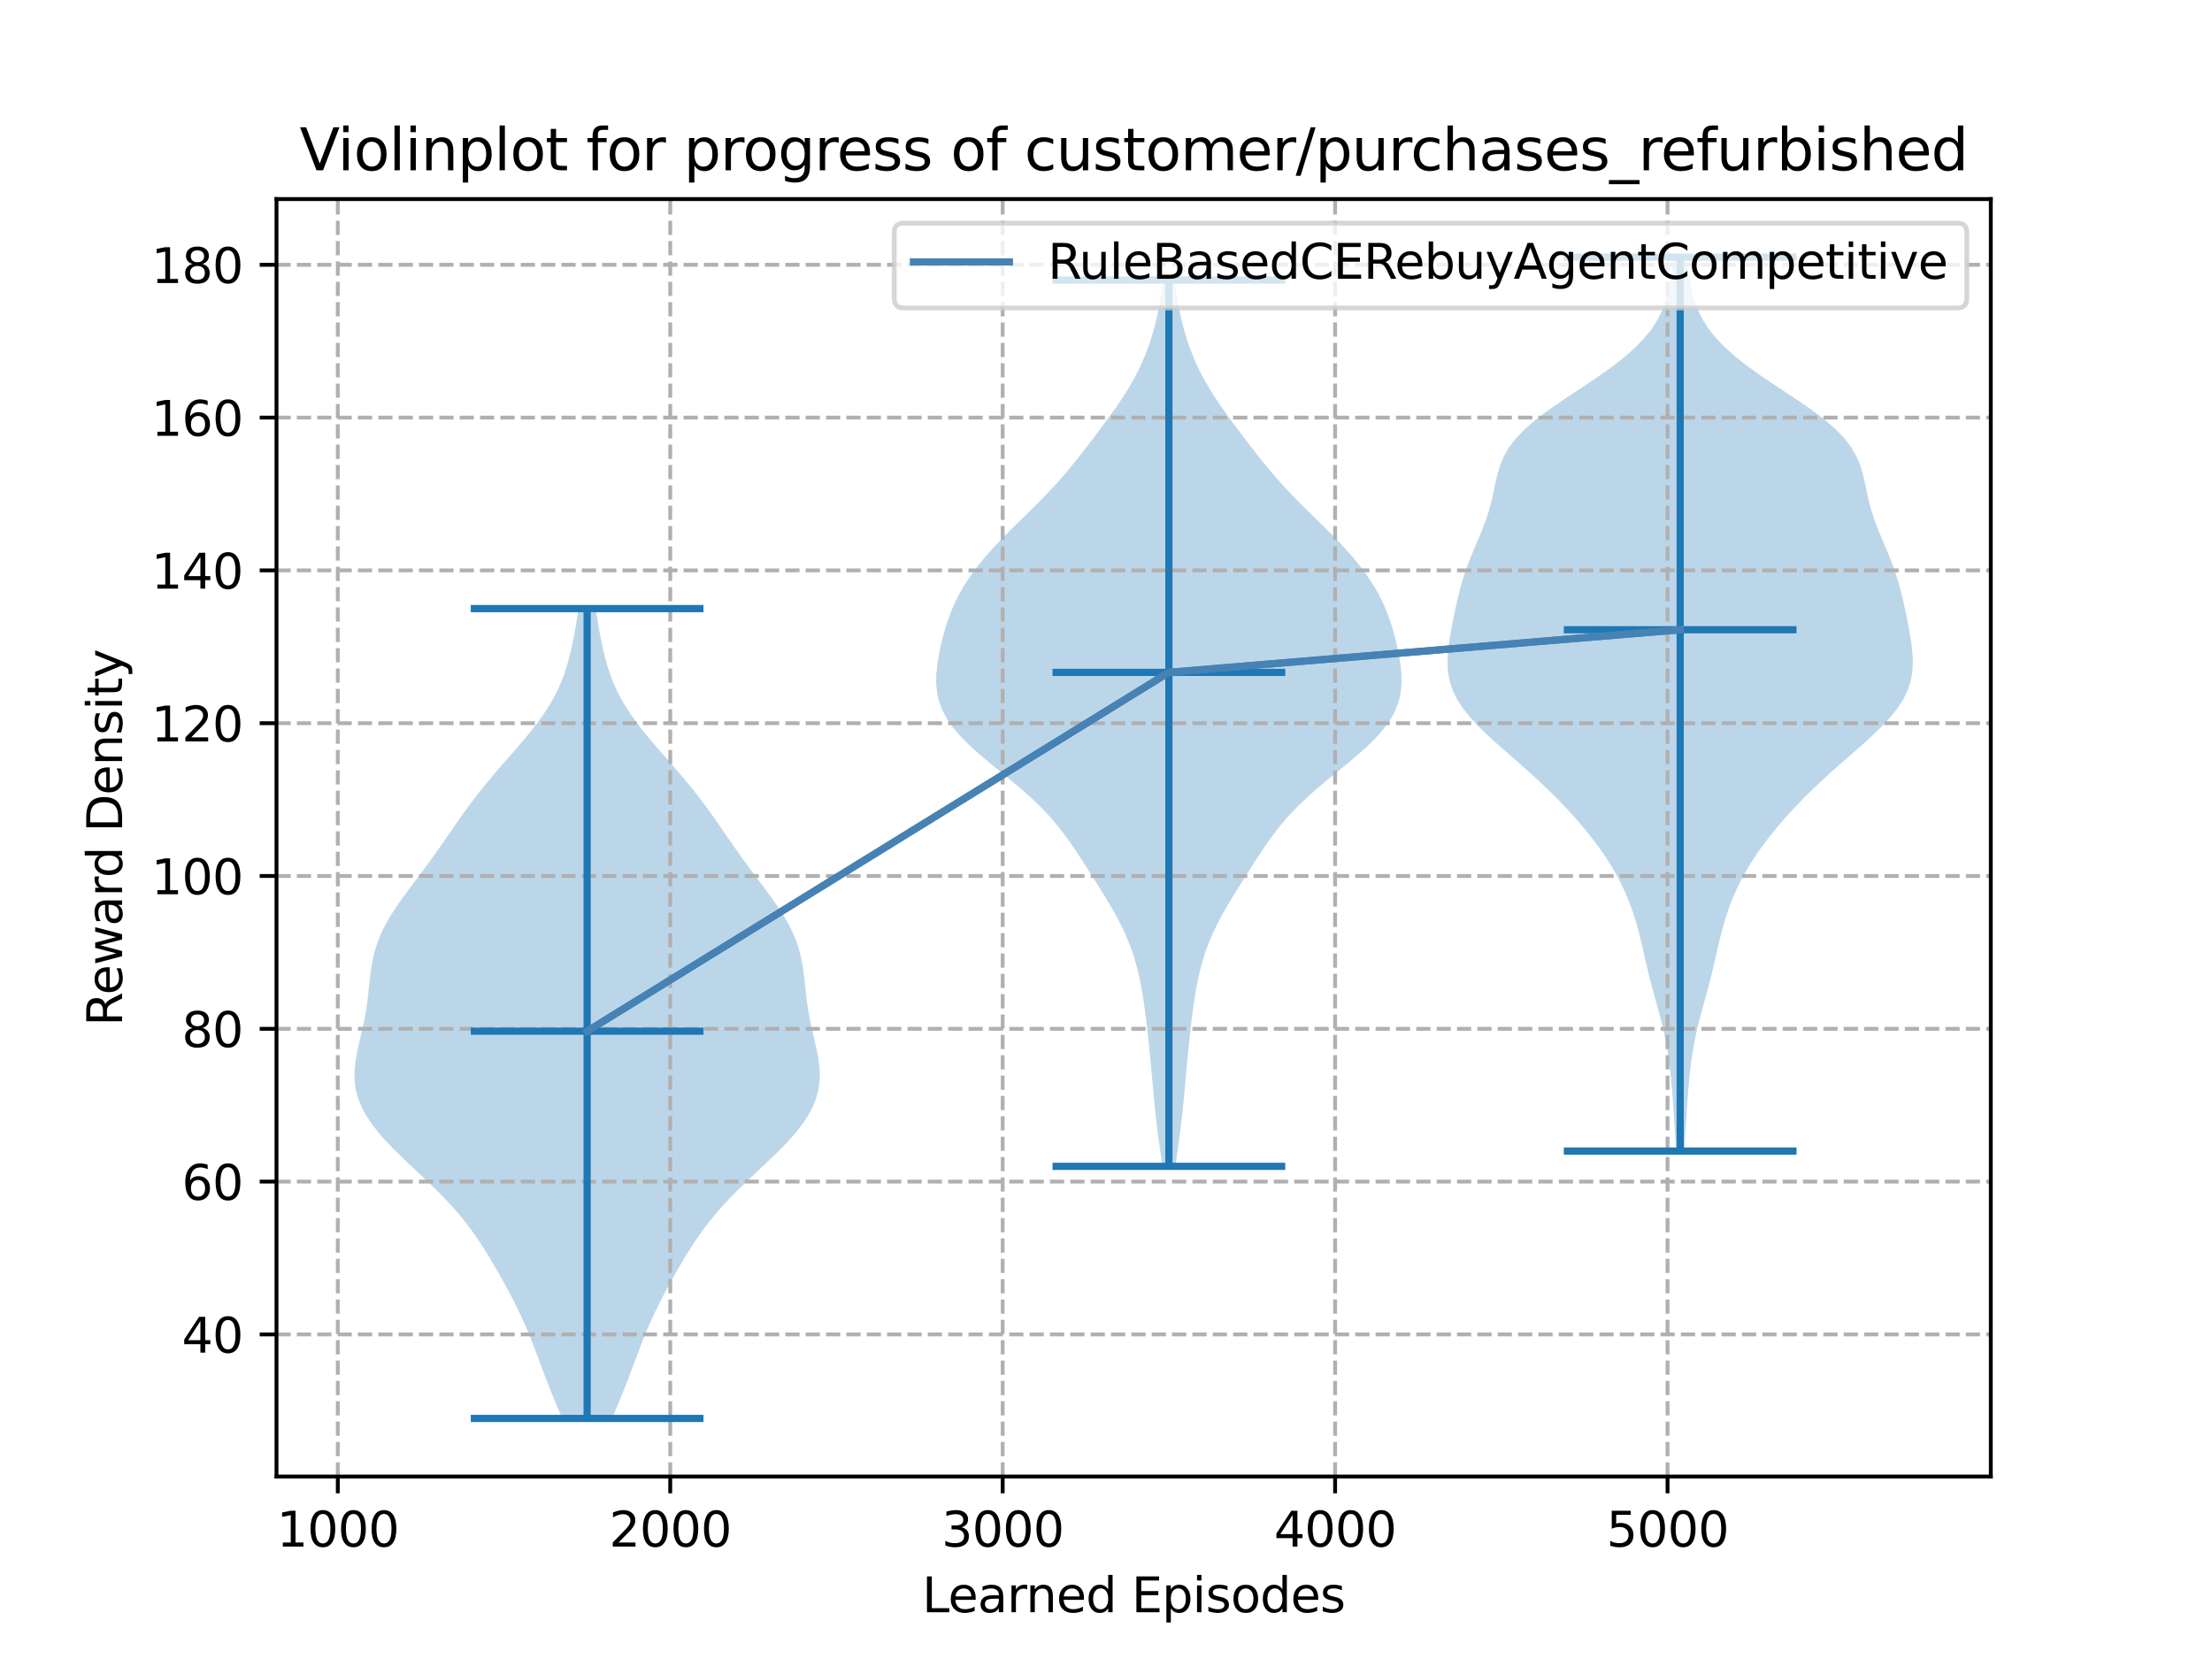 <?xml version="1.0" encoding="utf-8" standalone="no"?>
<!DOCTYPE svg PUBLIC "-//W3C//DTD SVG 1.1//EN"
  "http://www.w3.org/Graphics/SVG/1.1/DTD/svg11.dtd">
<svg xmlns:xlink="http://www.w3.org/1999/xlink" width="460.8pt" height="345.6pt" viewBox="0 0 460.8 345.6" xmlns="http://www.w3.org/2000/svg" version="1.1">
 <defs>
  <style type="text/css">*{stroke-linejoin: round; stroke-linecap: butt}</style>
 </defs>
 <g id="figure_1">
  <g id="patch_1">
   <path d="M 0 345.6 
L 460.8 345.6 
L 460.8 0 
L 0 0 
z
" style="fill: #ffffff"/>
  </g>
  <g id="axes_1">
   <g id="patch_2">
    <path d="M 57.6 307.584 
L 414.72 307.584 
L 414.72 41.472 
L 57.6 41.472 
z
" style="fill: #ffffff"/>
   </g>
   <g id="PolyCollection_1">
    <path d="M 127.493 295.488 
L 117.125 295.488 
L 116.404 293.784 
L 115.686 292.08 
L 114.983 290.376 
L 114.3 288.672 
L 113.64 286.967 
L 112.997 285.263 
L 112.364 283.559 
L 111.73 281.855 
L 111.082 280.151 
L 110.408 278.447 
L 109.7 276.743 
L 108.951 275.039 
L 108.158 273.335 
L 107.323 271.63 
L 106.449 269.926 
L 105.541 268.222 
L 104.605 266.518 
L 103.642 264.814 
L 102.651 263.11 
L 101.626 261.406 
L 100.557 259.702 
L 99.43 257.997 
L 98.23 256.293 
L 96.942 254.589 
L 95.555 252.885 
L 94.063 251.181 
L 92.468 249.477 
L 90.78 247.773 
L 89.02 246.069 
L 87.214 244.365 
L 85.396 242.66 
L 83.604 240.956 
L 81.875 239.252 
L 80.249 237.548 
L 78.76 235.844 
L 77.437 234.14 
L 76.306 232.436 
L 75.383 230.732 
L 74.677 229.028 
L 74.19 227.323 
L 73.914 225.619 
L 73.833 223.915 
L 73.92 222.211 
L 74.144 220.507 
L 74.467 218.803 
L 74.848 217.099 
L 75.249 215.395 
L 75.636 213.69 
L 75.986 211.986 
L 76.284 210.282 
L 76.529 208.578 
L 76.731 206.874 
L 76.912 205.17 
L 77.098 203.466 
L 77.321 201.762 
L 77.615 200.058 
L 78.009 198.353 
L 78.525 196.649 
L 79.177 194.945 
L 79.972 193.241 
L 80.902 191.537 
L 81.953 189.833 
L 83.102 188.129 
L 84.323 186.425 
L 85.587 184.721 
L 86.867 183.016 
L 88.142 181.312 
L 89.396 179.608 
L 90.623 177.904 
L 91.822 176.2 
L 93.002 174.496 
L 94.175 172.792 
L 95.356 171.088 
L 96.56 169.384 
L 97.802 167.679 
L 99.093 165.975 
L 100.436 164.271 
L 101.831 162.567 
L 103.273 160.863 
L 104.748 159.159 
L 106.239 157.455 
L 107.724 155.751 
L 109.181 154.046 
L 110.583 152.342 
L 111.909 150.638 
L 113.138 148.934 
L 114.256 147.23 
L 115.254 145.526 
L 116.13 143.822 
L 116.887 142.118 
L 117.536 140.414 
L 118.09 138.709 
L 118.565 137.005 
L 118.977 135.301 
L 119.343 133.597 
L 119.673 131.893 
L 119.979 130.189 
L 120.266 128.485 
L 120.537 126.781 
L 124.082 126.781 
L 124.082 126.781 
L 124.353 128.485 
L 124.64 130.189 
L 124.945 131.893 
L 125.276 133.597 
L 125.641 135.301 
L 126.054 137.005 
L 126.529 138.709 
L 127.083 140.414 
L 127.731 142.118 
L 128.489 143.822 
L 129.364 145.526 
L 130.362 147.23 
L 131.48 148.934 
L 132.709 150.638 
L 134.035 152.342 
L 135.438 154.046 
L 136.894 155.751 
L 138.38 157.455 
L 139.871 159.159 
L 141.346 160.863 
L 142.787 162.567 
L 144.183 164.271 
L 145.526 165.975 
L 146.816 167.679 
L 148.058 169.384 
L 149.263 171.088 
L 150.444 172.792 
L 151.617 174.496 
L 152.796 176.2 
L 153.996 177.904 
L 155.222 179.608 
L 156.476 181.312 
L 157.751 183.016 
L 159.031 184.721 
L 160.295 186.425 
L 161.516 188.129 
L 162.666 189.833 
L 163.717 191.537 
L 164.647 193.241 
L 165.441 194.945 
L 166.094 196.649 
L 166.61 198.353 
L 167.003 200.058 
L 167.297 201.762 
L 167.521 203.466 
L 167.707 205.17 
L 167.887 206.874 
L 168.09 208.578 
L 168.335 210.282 
L 168.633 211.986 
L 168.982 213.69 
L 169.37 215.395 
L 169.771 217.099 
L 170.152 218.803 
L 170.474 220.507 
L 170.698 222.211 
L 170.786 223.915 
L 170.704 225.619 
L 170.428 227.323 
L 169.941 229.028 
L 169.236 230.732 
L 168.313 232.436 
L 167.181 234.14 
L 165.859 235.844 
L 164.37 237.548 
L 162.743 239.252 
L 161.015 240.956 
L 159.222 242.66 
L 157.404 244.365 
L 155.599 246.069 
L 153.838 247.773 
L 152.151 249.477 
L 150.556 251.181 
L 149.064 252.885 
L 147.676 254.589 
L 146.388 256.293 
L 145.188 257.997 
L 144.062 259.702 
L 142.993 261.406 
L 141.968 263.11 
L 140.977 264.814 
L 140.014 266.518 
L 139.077 268.222 
L 138.17 269.926 
L 137.296 271.63 
L 136.46 273.335 
L 135.668 275.039 
L 134.918 276.743 
L 134.21 278.447 
L 133.537 280.151 
L 132.889 281.855 
L 132.254 283.559 
L 131.621 285.263 
L 130.979 286.967 
L 130.318 288.672 
L 129.636 290.376 
L 128.933 292.08 
L 128.215 293.784 
L 127.493 295.488 
z
" clip-path="url(#p79f6d0a03f)" style="fill: #1f77b4; fill-opacity: 0.3"/>
   </g>
   <g id="PolyCollection_2">
    <path d="M 244.865 242.966 
L 242.137 242.966 
L 241.881 241.101 
L 241.621 239.236 
L 241.365 237.371 
L 241.122 235.506 
L 240.894 233.641 
L 240.686 231.777 
L 240.494 229.912 
L 240.316 228.047 
L 240.146 226.182 
L 239.979 224.317 
L 239.81 222.452 
L 239.635 220.587 
L 239.453 218.722 
L 239.263 216.858 
L 239.062 214.993 
L 238.848 213.128 
L 238.618 211.263 
L 238.365 209.398 
L 238.082 207.533 
L 237.761 205.668 
L 237.389 203.803 
L 236.955 201.939 
L 236.447 200.074 
L 235.852 198.209 
L 235.162 196.344 
L 234.371 194.479 
L 233.482 192.614 
L 232.502 190.749 
L 231.445 188.884 
L 230.331 187.019 
L 229.18 185.155 
L 228.008 183.29 
L 226.825 181.425 
L 225.633 179.56 
L 224.418 177.695 
L 223.16 175.83 
L 221.826 173.965 
L 220.383 172.1 
L 218.799 170.236 
L 217.053 168.371 
L 215.136 166.506 
L 213.062 164.641 
L 210.861 162.776 
L 208.586 160.911 
L 206.303 159.046 
L 204.086 157.181 
L 202.011 155.317 
L 200.146 153.452 
L 198.546 151.587 
L 197.247 149.722 
L 196.261 147.857 
L 195.581 145.992 
L 195.182 144.127 
L 195.024 142.262 
L 195.06 140.397 
L 195.244 138.533 
L 195.536 136.668 
L 195.91 134.803 
L 196.352 132.938 
L 196.864 131.073 
L 197.457 129.208 
L 198.148 127.343 
L 198.958 125.478 
L 199.9 123.614 
L 200.985 121.749 
L 202.218 119.884 
L 203.597 118.019 
L 205.116 116.154 
L 206.762 114.289 
L 208.518 112.424 
L 210.359 110.559 
L 212.252 108.695 
L 214.16 106.83 
L 216.045 104.965 
L 217.876 103.1 
L 219.628 101.235 
L 221.293 99.37 
L 222.874 97.505 
L 224.386 95.64 
L 225.849 93.775 
L 227.282 91.911 
L 228.695 90.046 
L 230.088 88.181 
L 231.452 86.316 
L 232.77 84.451 
L 234.021 82.586 
L 235.188 80.721 
L 236.257 78.856 
L 237.222 76.992 
L 238.083 75.127 
L 238.844 73.262 
L 239.514 71.397 
L 240.102 69.532 
L 240.615 67.667 
L 241.063 65.802 
L 241.453 63.937 
L 241.792 62.072 
L 242.085 60.208 
L 242.34 58.343 
L 244.661 58.343 
L 244.661 58.343 
L 244.916 60.208 
L 245.21 62.072 
L 245.549 63.937 
L 245.938 65.802 
L 246.386 67.667 
L 246.9 69.532 
L 247.487 71.397 
L 248.157 73.262 
L 248.919 75.127 
L 249.78 76.992 
L 250.745 78.856 
L 251.814 80.721 
L 252.98 82.586 
L 254.232 84.451 
L 255.549 86.316 
L 256.913 88.181 
L 258.307 90.046 
L 259.72 91.911 
L 261.152 93.775 
L 262.616 95.64 
L 264.128 97.505 
L 265.709 99.37 
L 267.373 101.235 
L 269.126 103.1 
L 270.956 104.965 
L 272.842 106.83 
L 274.75 108.695 
L 276.643 110.559 
L 278.483 112.424 
L 280.239 114.289 
L 281.886 116.154 
L 283.405 118.019 
L 284.784 119.884 
L 286.017 121.749 
L 287.102 123.614 
L 288.044 125.478 
L 288.853 127.343 
L 289.545 129.208 
L 290.138 131.073 
L 290.649 132.938 
L 291.092 134.803 
L 291.465 136.668 
L 291.758 138.533 
L 291.941 140.397 
L 291.977 142.262 
L 291.819 144.127 
L 291.42 145.992 
L 290.741 147.857 
L 289.755 149.722 
L 288.455 151.587 
L 286.855 153.452 
L 284.99 155.317 
L 282.915 157.181 
L 280.698 159.046 
L 278.415 160.911 
L 276.14 162.776 
L 273.94 164.641 
L 271.865 166.506 
L 269.949 168.371 
L 268.202 170.236 
L 266.619 172.1 
L 265.176 173.965 
L 263.842 175.83 
L 262.583 177.695 
L 261.369 179.56 
L 260.176 181.425 
L 258.994 183.29 
L 257.822 185.155 
L 256.67 187.019 
L 255.556 188.884 
L 254.5 190.749 
L 253.52 192.614 
L 252.63 194.479 
L 251.839 196.344 
L 251.149 198.209 
L 250.554 200.074 
L 250.046 201.939 
L 249.613 203.803 
L 249.241 205.668 
L 248.919 207.533 
L 248.637 209.398 
L 248.384 211.263 
L 248.153 213.128 
L 247.939 214.993 
L 247.739 216.858 
L 247.548 218.722 
L 247.366 220.587 
L 247.192 222.452 
L 247.023 224.317 
L 246.855 226.182 
L 246.685 228.047 
L 246.507 229.912 
L 246.316 231.777 
L 246.107 233.641 
L 245.88 235.506 
L 245.636 237.371 
L 245.38 239.236 
L 245.121 241.101 
L 244.865 242.966 
z
" clip-path="url(#p79f6d0a03f)" style="fill: #1f77b4; fill-opacity: 0.3"/>
   </g>
   <g id="PolyCollection_3">
    <path d="M 350.844 239.783 
L 349.177 239.783 
L 349.057 237.902 
L 348.936 236.021 
L 348.815 234.14 
L 348.692 232.259 
L 348.565 230.378 
L 348.431 228.497 
L 348.283 226.616 
L 348.115 224.735 
L 347.92 222.854 
L 347.687 220.973 
L 347.408 219.092 
L 347.076 217.211 
L 346.69 215.33 
L 346.25 213.449 
L 345.768 211.568 
L 345.256 209.687 
L 344.735 207.806 
L 344.221 205.926 
L 343.728 204.045 
L 343.263 202.164 
L 342.823 200.283 
L 342.396 198.402 
L 341.965 196.521 
L 341.508 194.64 
L 341.006 192.759 
L 340.441 190.878 
L 339.8 188.997 
L 339.072 187.116 
L 338.25 185.235 
L 337.328 183.354 
L 336.302 181.473 
L 335.169 179.592 
L 333.929 177.711 
L 332.584 175.83 
L 331.139 173.949 
L 329.597 172.068 
L 327.964 170.187 
L 326.242 168.306 
L 324.432 166.425 
L 322.534 164.544 
L 320.551 162.664 
L 318.489 160.783 
L 316.368 158.902 
L 314.215 157.021 
L 312.076 155.14 
L 310.003 153.259 
L 308.058 151.378 
L 306.304 149.497 
L 304.793 147.616 
L 303.564 145.735 
L 302.638 143.854 
L 302.009 141.973 
L 301.655 140.092 
L 301.534 138.211 
L 301.597 136.33 
L 301.792 134.449 
L 302.073 132.568 
L 302.406 130.687 
L 302.77 128.806 
L 303.157 126.925 
L 303.574 125.044 
L 304.033 123.163 
L 304.552 121.282 
L 305.143 119.401 
L 305.812 117.521 
L 306.55 115.64 
L 307.336 113.759 
L 308.135 111.878 
L 308.905 109.997 
L 309.606 108.116 
L 310.212 106.235 
L 310.715 104.354 
L 311.137 102.473 
L 311.53 100.592 
L 311.968 98.711 
L 312.541 96.83 
L 313.34 94.949 
L 314.442 93.068 
L 315.9 91.187 
L 317.731 89.306 
L 319.915 87.425 
L 322.4 85.544 
L 325.105 83.663 
L 327.933 81.782 
L 330.782 79.901 
L 333.554 78.02 
L 336.166 76.139 
L 338.551 74.259 
L 340.663 72.378 
L 342.479 70.497 
L 343.995 68.616 
L 345.222 66.735 
L 346.187 64.854 
L 346.926 62.973 
L 347.48 61.092 
L 347.892 59.211 
L 348.204 57.33 
L 348.448 55.449 
L 348.654 53.568 
L 351.367 53.568 
L 351.367 53.568 
L 351.573 55.449 
L 351.818 57.33 
L 352.129 59.211 
L 352.542 61.092 
L 353.096 62.973 
L 353.835 64.854 
L 354.8 66.735 
L 356.027 68.616 
L 357.542 70.497 
L 359.358 72.378 
L 361.471 74.259 
L 363.855 76.139 
L 366.467 78.02 
L 369.24 79.901 
L 372.089 81.782 
L 374.917 83.663 
L 377.621 85.544 
L 380.106 87.425 
L 382.291 89.306 
L 384.121 91.187 
L 385.579 93.068 
L 386.681 94.949 
L 387.481 96.83 
L 388.054 98.711 
L 388.492 100.592 
L 388.884 102.473 
L 389.307 104.354 
L 389.81 106.235 
L 390.415 108.116 
L 391.116 109.997 
L 391.886 111.878 
L 392.685 113.759 
L 393.471 115.64 
L 394.209 117.521 
L 394.878 119.401 
L 395.47 121.282 
L 395.988 123.163 
L 396.448 125.044 
L 396.864 126.925 
L 397.252 128.806 
L 397.615 130.687 
L 397.948 132.568 
L 398.23 134.449 
L 398.425 136.33 
L 398.487 138.211 
L 398.366 140.092 
L 398.012 141.973 
L 397.384 143.854 
L 396.457 145.735 
L 395.229 147.616 
L 393.718 149.497 
L 391.963 151.378 
L 390.019 153.259 
L 387.946 155.14 
L 385.806 157.021 
L 383.654 158.902 
L 381.532 160.783 
L 379.471 162.664 
L 377.487 164.544 
L 375.589 166.425 
L 373.779 168.306 
L 372.058 170.187 
L 370.425 172.068 
L 368.883 173.949 
L 367.437 175.83 
L 366.092 177.711 
L 364.852 179.592 
L 363.719 181.473 
L 362.693 183.354 
L 361.771 185.235 
L 360.949 187.116 
L 360.221 188.997 
L 359.58 190.878 
L 359.015 192.759 
L 358.513 194.64 
L 358.057 196.521 
L 357.625 198.402 
L 357.198 200.283 
L 356.758 202.164 
L 356.293 204.045 
L 355.8 205.926 
L 355.287 207.806 
L 354.765 209.687 
L 354.254 211.568 
L 353.771 213.449 
L 353.332 215.33 
L 352.945 217.211 
L 352.614 219.092 
L 352.335 220.973 
L 352.102 222.854 
L 351.906 224.735 
L 351.739 226.616 
L 351.591 228.497 
L 351.456 230.378 
L 351.329 232.259 
L 351.206 234.14 
L 351.085 236.021 
L 350.964 237.902 
L 350.844 239.783 
z
" clip-path="url(#p79f6d0a03f)" style="fill: #1f77b4; fill-opacity: 0.3"/>
   </g>
   <g id="matplotlib.axis_1">
    <g id="xtick_1">
     <g id="line2d_1">
      <path d="M 70.37 307.584 
L 70.37 41.472 
" clip-path="url(#p79f6d0a03f)" style="fill: none; stroke-dasharray: 2.96,1.28; stroke-dashoffset: 0; stroke: #b0b0b0; stroke-width: 0.8"/>
     </g>
     <g id="line2d_2">
      <defs>
       <path id="mce433dad02" d="M 0 0 
L 0 3.5 
" style="stroke: #000000; stroke-width: 0.8"/>
      </defs>
      <g>
       <use xlink:href="#mce433dad02" x="70.37" y="307.584" style="stroke: #000000; stroke-width: 0.8"/>
      </g>
     </g>
     <g id="text_1">
      <!-- 1000 -->
      <g transform="translate(57.645 322.182)scale(0.1 -0.1)">
       <defs>
        <path id="DejaVuSans-31" d="M 794 531 
L 1825 531 
L 1825 4091 
L 703 3866 
L 703 4441 
L 1819 4666 
L 2450 4666 
L 2450 531 
L 3481 531 
L 3481 0 
L 794 0 
L 794 531 
z
" transform="scale(0.016)"/>
        <path id="DejaVuSans-30" d="M 2034 4250 
Q 1547 4250 1301 3770 
Q 1056 3291 1056 2328 
Q 1056 1369 1301 889 
Q 1547 409 2034 409 
Q 2525 409 2770 889 
Q 3016 1369 3016 2328 
Q 3016 3291 2770 3770 
Q 2525 4250 2034 4250 
z
M 2034 4750 
Q 2819 4750 3233 4129 
Q 3647 3509 3647 2328 
Q 3647 1150 3233 529 
Q 2819 -91 2034 -91 
Q 1250 -91 836 529 
Q 422 1150 422 2328 
Q 422 3509 836 4129 
Q 1250 4750 2034 4750 
z
" transform="scale(0.016)"/>
       </defs>
       <use xlink:href="#DejaVuSans-31"/>
       <use xlink:href="#DejaVuSans-30" x="63.623"/>
       <use xlink:href="#DejaVuSans-30" x="127.246"/>
       <use xlink:href="#DejaVuSans-30" x="190.869"/>
      </g>
     </g>
    </g>
    <g id="xtick_2">
     <g id="line2d_3">
      <path d="M 139.622 307.584 
L 139.622 41.472 
" clip-path="url(#p79f6d0a03f)" style="fill: none; stroke-dasharray: 2.96,1.28; stroke-dashoffset: 0; stroke: #b0b0b0; stroke-width: 0.8"/>
     </g>
     <g id="line2d_4">
      <g>
       <use xlink:href="#mce433dad02" x="139.622" y="307.584" style="stroke: #000000; stroke-width: 0.8"/>
      </g>
     </g>
     <g id="text_2">
      <!-- 2000 -->
      <g transform="translate(126.897 322.182)scale(0.1 -0.1)">
       <defs>
        <path id="DejaVuSans-32" d="M 1228 531 
L 3431 531 
L 3431 0 
L 469 0 
L 469 531 
Q 828 903 1448 1529 
Q 2069 2156 2228 2338 
Q 2531 2678 2651 2914 
Q 2772 3150 2772 3378 
Q 2772 3750 2511 3984 
Q 2250 4219 1831 4219 
Q 1534 4219 1204 4116 
Q 875 4013 500 3803 
L 500 4441 
Q 881 4594 1212 4672 
Q 1544 4750 1819 4750 
Q 2544 4750 2975 4387 
Q 3406 4025 3406 3419 
Q 3406 3131 3298 2873 
Q 3191 2616 2906 2266 
Q 2828 2175 2409 1742 
Q 1991 1309 1228 531 
z
" transform="scale(0.016)"/>
       </defs>
       <use xlink:href="#DejaVuSans-32"/>
       <use xlink:href="#DejaVuSans-30" x="63.623"/>
       <use xlink:href="#DejaVuSans-30" x="127.246"/>
       <use xlink:href="#DejaVuSans-30" x="190.869"/>
      </g>
     </g>
    </g>
    <g id="xtick_3">
     <g id="line2d_5">
      <path d="M 208.875 307.584 
L 208.875 41.472 
" clip-path="url(#p79f6d0a03f)" style="fill: none; stroke-dasharray: 2.96,1.28; stroke-dashoffset: 0; stroke: #b0b0b0; stroke-width: 0.8"/>
     </g>
     <g id="line2d_6">
      <g>
       <use xlink:href="#mce433dad02" x="208.875" y="307.584" style="stroke: #000000; stroke-width: 0.8"/>
      </g>
     </g>
     <g id="text_3">
      <!-- 3000 -->
      <g transform="translate(196.15 322.182)scale(0.1 -0.1)">
       <defs>
        <path id="DejaVuSans-33" d="M 2597 2516 
Q 3050 2419 3304 2112 
Q 3559 1806 3559 1356 
Q 3559 666 3084 287 
Q 2609 -91 1734 -91 
Q 1441 -91 1130 -33 
Q 819 25 488 141 
L 488 750 
Q 750 597 1062 519 
Q 1375 441 1716 441 
Q 2309 441 2620 675 
Q 2931 909 2931 1356 
Q 2931 1769 2642 2001 
Q 2353 2234 1838 2234 
L 1294 2234 
L 1294 2753 
L 1863 2753 
Q 2328 2753 2575 2939 
Q 2822 3125 2822 3475 
Q 2822 3834 2567 4026 
Q 2313 4219 1838 4219 
Q 1578 4219 1281 4162 
Q 984 4106 628 3988 
L 628 4550 
Q 988 4650 1302 4700 
Q 1616 4750 1894 4750 
Q 2613 4750 3031 4423 
Q 3450 4097 3450 3541 
Q 3450 3153 3228 2886 
Q 3006 2619 2597 2516 
z
" transform="scale(0.016)"/>
       </defs>
       <use xlink:href="#DejaVuSans-33"/>
       <use xlink:href="#DejaVuSans-30" x="63.623"/>
       <use xlink:href="#DejaVuSans-30" x="127.246"/>
       <use xlink:href="#DejaVuSans-30" x="190.869"/>
      </g>
     </g>
    </g>
    <g id="xtick_4">
     <g id="line2d_7">
      <path d="M 278.127 307.584 
L 278.127 41.472 
" clip-path="url(#p79f6d0a03f)" style="fill: none; stroke-dasharray: 2.96,1.28; stroke-dashoffset: 0; stroke: #b0b0b0; stroke-width: 0.8"/>
     </g>
     <g id="line2d_8">
      <g>
       <use xlink:href="#mce433dad02" x="278.127" y="307.584" style="stroke: #000000; stroke-width: 0.8"/>
      </g>
     </g>
     <g id="text_4">
      <!-- 4000 -->
      <g transform="translate(265.402 322.182)scale(0.1 -0.1)">
       <defs>
        <path id="DejaVuSans-34" d="M 2419 4116 
L 825 1625 
L 2419 1625 
L 2419 4116 
z
M 2253 4666 
L 3047 4666 
L 3047 1625 
L 3713 1625 
L 3713 1100 
L 3047 1100 
L 3047 0 
L 2419 0 
L 2419 1100 
L 313 1100 
L 313 1709 
L 2253 4666 
z
" transform="scale(0.016)"/>
       </defs>
       <use xlink:href="#DejaVuSans-34"/>
       <use xlink:href="#DejaVuSans-30" x="63.623"/>
       <use xlink:href="#DejaVuSans-30" x="127.246"/>
       <use xlink:href="#DejaVuSans-30" x="190.869"/>
      </g>
     </g>
    </g>
    <g id="xtick_5">
     <g id="line2d_9">
      <path d="M 347.379 307.584 
L 347.379 41.472 
" clip-path="url(#p79f6d0a03f)" style="fill: none; stroke-dasharray: 2.96,1.28; stroke-dashoffset: 0; stroke: #b0b0b0; stroke-width: 0.8"/>
     </g>
     <g id="line2d_10">
      <g>
       <use xlink:href="#mce433dad02" x="347.379" y="307.584" style="stroke: #000000; stroke-width: 0.8"/>
      </g>
     </g>
     <g id="text_5">
      <!-- 5000 -->
      <g transform="translate(334.654 322.182)scale(0.1 -0.1)">
       <defs>
        <path id="DejaVuSans-35" d="M 691 4666 
L 3169 4666 
L 3169 4134 
L 1269 4134 
L 1269 2991 
Q 1406 3038 1543 3061 
Q 1681 3084 1819 3084 
Q 2600 3084 3056 2656 
Q 3513 2228 3513 1497 
Q 3513 744 3044 326 
Q 2575 -91 1722 -91 
Q 1428 -91 1123 -41 
Q 819 9 494 109 
L 494 744 
Q 775 591 1075 516 
Q 1375 441 1709 441 
Q 2250 441 2565 725 
Q 2881 1009 2881 1497 
Q 2881 1984 2565 2268 
Q 2250 2553 1709 2553 
Q 1456 2553 1204 2497 
Q 953 2441 691 2322 
L 691 4666 
z
" transform="scale(0.016)"/>
       </defs>
       <use xlink:href="#DejaVuSans-35"/>
       <use xlink:href="#DejaVuSans-30" x="63.623"/>
       <use xlink:href="#DejaVuSans-30" x="127.246"/>
       <use xlink:href="#DejaVuSans-30" x="190.869"/>
      </g>
     </g>
    </g>
    <g id="text_6">
     <!-- Learned Episodes -->
     <g transform="translate(192.102 335.861)scale(0.1 -0.1)">
      <defs>
       <path id="DejaVuSans-4c" d="M 628 4666 
L 1259 4666 
L 1259 531 
L 3531 531 
L 3531 0 
L 628 0 
L 628 4666 
z
" transform="scale(0.016)"/>
       <path id="DejaVuSans-65" d="M 3597 1894 
L 3597 1613 
L 953 1613 
Q 991 1019 1311 708 
Q 1631 397 2203 397 
Q 2534 397 2845 478 
Q 3156 559 3463 722 
L 3463 178 
Q 3153 47 2828 -22 
Q 2503 -91 2169 -91 
Q 1331 -91 842 396 
Q 353 884 353 1716 
Q 353 2575 817 3079 
Q 1281 3584 2069 3584 
Q 2775 3584 3186 3129 
Q 3597 2675 3597 1894 
z
M 3022 2063 
Q 3016 2534 2758 2815 
Q 2500 3097 2075 3097 
Q 1594 3097 1305 2825 
Q 1016 2553 972 2059 
L 3022 2063 
z
" transform="scale(0.016)"/>
       <path id="DejaVuSans-61" d="M 2194 1759 
Q 1497 1759 1228 1600 
Q 959 1441 959 1056 
Q 959 750 1161 570 
Q 1363 391 1709 391 
Q 2188 391 2477 730 
Q 2766 1069 2766 1631 
L 2766 1759 
L 2194 1759 
z
M 3341 1997 
L 3341 0 
L 2766 0 
L 2766 531 
Q 2569 213 2275 61 
Q 1981 -91 1556 -91 
Q 1019 -91 701 211 
Q 384 513 384 1019 
Q 384 1609 779 1909 
Q 1175 2209 1959 2209 
L 2766 2209 
L 2766 2266 
Q 2766 2663 2505 2880 
Q 2244 3097 1772 3097 
Q 1472 3097 1187 3025 
Q 903 2953 641 2809 
L 641 3341 
Q 956 3463 1253 3523 
Q 1550 3584 1831 3584 
Q 2591 3584 2966 3190 
Q 3341 2797 3341 1997 
z
" transform="scale(0.016)"/>
       <path id="DejaVuSans-72" d="M 2631 2963 
Q 2534 3019 2420 3045 
Q 2306 3072 2169 3072 
Q 1681 3072 1420 2755 
Q 1159 2438 1159 1844 
L 1159 0 
L 581 0 
L 581 3500 
L 1159 3500 
L 1159 2956 
Q 1341 3275 1631 3429 
Q 1922 3584 2338 3584 
Q 2397 3584 2469 3576 
Q 2541 3569 2628 3553 
L 2631 2963 
z
" transform="scale(0.016)"/>
       <path id="DejaVuSans-6e" d="M 3513 2113 
L 3513 0 
L 2938 0 
L 2938 2094 
Q 2938 2591 2744 2837 
Q 2550 3084 2163 3084 
Q 1697 3084 1428 2787 
Q 1159 2491 1159 1978 
L 1159 0 
L 581 0 
L 581 3500 
L 1159 3500 
L 1159 2956 
Q 1366 3272 1645 3428 
Q 1925 3584 2291 3584 
Q 2894 3584 3203 3211 
Q 3513 2838 3513 2113 
z
" transform="scale(0.016)"/>
       <path id="DejaVuSans-64" d="M 2906 2969 
L 2906 4863 
L 3481 4863 
L 3481 0 
L 2906 0 
L 2906 525 
Q 2725 213 2448 61 
Q 2172 -91 1784 -91 
Q 1150 -91 751 415 
Q 353 922 353 1747 
Q 353 2572 751 3078 
Q 1150 3584 1784 3584 
Q 2172 3584 2448 3432 
Q 2725 3281 2906 2969 
z
M 947 1747 
Q 947 1113 1208 752 
Q 1469 391 1925 391 
Q 2381 391 2643 752 
Q 2906 1113 2906 1747 
Q 2906 2381 2643 2742 
Q 2381 3103 1925 3103 
Q 1469 3103 1208 2742 
Q 947 2381 947 1747 
z
" transform="scale(0.016)"/>
       <path id="DejaVuSans-20" transform="scale(0.016)"/>
       <path id="DejaVuSans-45" d="M 628 4666 
L 3578 4666 
L 3578 4134 
L 1259 4134 
L 1259 2753 
L 3481 2753 
L 3481 2222 
L 1259 2222 
L 1259 531 
L 3634 531 
L 3634 0 
L 628 0 
L 628 4666 
z
" transform="scale(0.016)"/>
       <path id="DejaVuSans-70" d="M 1159 525 
L 1159 -1331 
L 581 -1331 
L 581 3500 
L 1159 3500 
L 1159 2969 
Q 1341 3281 1617 3432 
Q 1894 3584 2278 3584 
Q 2916 3584 3314 3078 
Q 3713 2572 3713 1747 
Q 3713 922 3314 415 
Q 2916 -91 2278 -91 
Q 1894 -91 1617 61 
Q 1341 213 1159 525 
z
M 3116 1747 
Q 3116 2381 2855 2742 
Q 2594 3103 2138 3103 
Q 1681 3103 1420 2742 
Q 1159 2381 1159 1747 
Q 1159 1113 1420 752 
Q 1681 391 2138 391 
Q 2594 391 2855 752 
Q 3116 1113 3116 1747 
z
" transform="scale(0.016)"/>
       <path id="DejaVuSans-69" d="M 603 3500 
L 1178 3500 
L 1178 0 
L 603 0 
L 603 3500 
z
M 603 4863 
L 1178 4863 
L 1178 4134 
L 603 4134 
L 603 4863 
z
" transform="scale(0.016)"/>
       <path id="DejaVuSans-73" d="M 2834 3397 
L 2834 2853 
Q 2591 2978 2328 3040 
Q 2066 3103 1784 3103 
Q 1356 3103 1142 2972 
Q 928 2841 928 2578 
Q 928 2378 1081 2264 
Q 1234 2150 1697 2047 
L 1894 2003 
Q 2506 1872 2764 1633 
Q 3022 1394 3022 966 
Q 3022 478 2636 193 
Q 2250 -91 1575 -91 
Q 1294 -91 989 -36 
Q 684 19 347 128 
L 347 722 
Q 666 556 975 473 
Q 1284 391 1588 391 
Q 1994 391 2212 530 
Q 2431 669 2431 922 
Q 2431 1156 2273 1281 
Q 2116 1406 1581 1522 
L 1381 1569 
Q 847 1681 609 1914 
Q 372 2147 372 2553 
Q 372 3047 722 3315 
Q 1072 3584 1716 3584 
Q 2034 3584 2315 3537 
Q 2597 3491 2834 3397 
z
" transform="scale(0.016)"/>
       <path id="DejaVuSans-6f" d="M 1959 3097 
Q 1497 3097 1228 2736 
Q 959 2375 959 1747 
Q 959 1119 1226 758 
Q 1494 397 1959 397 
Q 2419 397 2687 759 
Q 2956 1122 2956 1747 
Q 2956 2369 2687 2733 
Q 2419 3097 1959 3097 
z
M 1959 3584 
Q 2709 3584 3137 3096 
Q 3566 2609 3566 1747 
Q 3566 888 3137 398 
Q 2709 -91 1959 -91 
Q 1206 -91 779 398 
Q 353 888 353 1747 
Q 353 2609 779 3096 
Q 1206 3584 1959 3584 
z
" transform="scale(0.016)"/>
      </defs>
      <use xlink:href="#DejaVuSans-4c"/>
      <use xlink:href="#DejaVuSans-65" x="53.963"/>
      <use xlink:href="#DejaVuSans-61" x="115.486"/>
      <use xlink:href="#DejaVuSans-72" x="176.766"/>
      <use xlink:href="#DejaVuSans-6e" x="216.129"/>
      <use xlink:href="#DejaVuSans-65" x="279.508"/>
      <use xlink:href="#DejaVuSans-64" x="341.031"/>
      <use xlink:href="#DejaVuSans-20" x="404.508"/>
      <use xlink:href="#DejaVuSans-45" x="436.295"/>
      <use xlink:href="#DejaVuSans-70" x="499.479"/>
      <use xlink:href="#DejaVuSans-69" x="562.955"/>
      <use xlink:href="#DejaVuSans-73" x="590.738"/>
      <use xlink:href="#DejaVuSans-6f" x="642.838"/>
      <use xlink:href="#DejaVuSans-64" x="704.02"/>
      <use xlink:href="#DejaVuSans-65" x="767.496"/>
      <use xlink:href="#DejaVuSans-73" x="829.02"/>
     </g>
    </g>
   </g>
   <g id="matplotlib.axis_2">
    <g id="ytick_1">
     <g id="line2d_11">
      <path d="M 57.6 277.981 
L 414.72 277.981 
" clip-path="url(#p79f6d0a03f)" style="fill: none; stroke-dasharray: 2.96,1.28; stroke-dashoffset: 0; stroke: #b0b0b0; stroke-width: 0.8"/>
     </g>
     <g id="line2d_12">
      <defs>
       <path id="me4778f14cf" d="M 0 0 
L -3.5 0 
" style="stroke: #000000; stroke-width: 0.8"/>
      </defs>
      <g>
       <use xlink:href="#me4778f14cf" x="57.6" y="277.981" style="stroke: #000000; stroke-width: 0.8"/>
      </g>
     </g>
     <g id="text_7">
      <!-- 40 -->
      <g transform="translate(37.875 281.78)scale(0.1 -0.1)">
       <use xlink:href="#DejaVuSans-34"/>
       <use xlink:href="#DejaVuSans-30" x="63.623"/>
      </g>
     </g>
    </g>
    <g id="ytick_2">
     <g id="line2d_13">
      <path d="M 57.6 246.149 
L 414.72 246.149 
" clip-path="url(#p79f6d0a03f)" style="fill: none; stroke-dasharray: 2.96,1.28; stroke-dashoffset: 0; stroke: #b0b0b0; stroke-width: 0.8"/>
     </g>
     <g id="line2d_14">
      <g>
       <use xlink:href="#me4778f14cf" x="57.6" y="246.149" style="stroke: #000000; stroke-width: 0.8"/>
      </g>
     </g>
     <g id="text_8">
      <!-- 60 -->
      <g transform="translate(37.875 249.948)scale(0.1 -0.1)">
       <defs>
        <path id="DejaVuSans-36" d="M 2113 2584 
Q 1688 2584 1439 2293 
Q 1191 2003 1191 1497 
Q 1191 994 1439 701 
Q 1688 409 2113 409 
Q 2538 409 2786 701 
Q 3034 994 3034 1497 
Q 3034 2003 2786 2293 
Q 2538 2584 2113 2584 
z
M 3366 4563 
L 3366 3988 
Q 3128 4100 2886 4159 
Q 2644 4219 2406 4219 
Q 1781 4219 1451 3797 
Q 1122 3375 1075 2522 
Q 1259 2794 1537 2939 
Q 1816 3084 2150 3084 
Q 2853 3084 3261 2657 
Q 3669 2231 3669 1497 
Q 3669 778 3244 343 
Q 2819 -91 2113 -91 
Q 1303 -91 875 529 
Q 447 1150 447 2328 
Q 447 3434 972 4092 
Q 1497 4750 2381 4750 
Q 2619 4750 2861 4703 
Q 3103 4656 3366 4563 
z
" transform="scale(0.016)"/>
       </defs>
       <use xlink:href="#DejaVuSans-36"/>
       <use xlink:href="#DejaVuSans-30" x="63.623"/>
      </g>
     </g>
    </g>
    <g id="ytick_3">
     <g id="line2d_15">
      <path d="M 57.6 214.317 
L 414.72 214.317 
" clip-path="url(#p79f6d0a03f)" style="fill: none; stroke-dasharray: 2.96,1.28; stroke-dashoffset: 0; stroke: #b0b0b0; stroke-width: 0.8"/>
     </g>
     <g id="line2d_16">
      <g>
       <use xlink:href="#me4778f14cf" x="57.6" y="214.317" style="stroke: #000000; stroke-width: 0.8"/>
      </g>
     </g>
     <g id="text_9">
      <!-- 80 -->
      <g transform="translate(37.875 218.117)scale(0.1 -0.1)">
       <defs>
        <path id="DejaVuSans-38" d="M 2034 2216 
Q 1584 2216 1326 1975 
Q 1069 1734 1069 1313 
Q 1069 891 1326 650 
Q 1584 409 2034 409 
Q 2484 409 2743 651 
Q 3003 894 3003 1313 
Q 3003 1734 2745 1975 
Q 2488 2216 2034 2216 
z
M 1403 2484 
Q 997 2584 770 2862 
Q 544 3141 544 3541 
Q 544 4100 942 4425 
Q 1341 4750 2034 4750 
Q 2731 4750 3128 4425 
Q 3525 4100 3525 3541 
Q 3525 3141 3298 2862 
Q 3072 2584 2669 2484 
Q 3125 2378 3379 2068 
Q 3634 1759 3634 1313 
Q 3634 634 3220 271 
Q 2806 -91 2034 -91 
Q 1263 -91 848 271 
Q 434 634 434 1313 
Q 434 1759 690 2068 
Q 947 2378 1403 2484 
z
M 1172 3481 
Q 1172 3119 1398 2916 
Q 1625 2713 2034 2713 
Q 2441 2713 2670 2916 
Q 2900 3119 2900 3481 
Q 2900 3844 2670 4047 
Q 2441 4250 2034 4250 
Q 1625 4250 1398 4047 
Q 1172 3844 1172 3481 
z
" transform="scale(0.016)"/>
       </defs>
       <use xlink:href="#DejaVuSans-38"/>
       <use xlink:href="#DejaVuSans-30" x="63.623"/>
      </g>
     </g>
    </g>
    <g id="ytick_4">
     <g id="line2d_17">
      <path d="M 57.6 182.486 
L 414.72 182.486 
" clip-path="url(#p79f6d0a03f)" style="fill: none; stroke-dasharray: 2.96,1.28; stroke-dashoffset: 0; stroke: #b0b0b0; stroke-width: 0.8"/>
     </g>
     <g id="line2d_18">
      <g>
       <use xlink:href="#me4778f14cf" x="57.6" y="182.486" style="stroke: #000000; stroke-width: 0.8"/>
      </g>
     </g>
     <g id="text_10">
      <!-- 100 -->
      <g transform="translate(31.512 186.285)scale(0.1 -0.1)">
       <use xlink:href="#DejaVuSans-31"/>
       <use xlink:href="#DejaVuSans-30" x="63.623"/>
       <use xlink:href="#DejaVuSans-30" x="127.246"/>
      </g>
     </g>
    </g>
    <g id="ytick_5">
     <g id="line2d_19">
      <path d="M 57.6 150.654 
L 414.72 150.654 
" clip-path="url(#p79f6d0a03f)" style="fill: none; stroke-dasharray: 2.96,1.28; stroke-dashoffset: 0; stroke: #b0b0b0; stroke-width: 0.8"/>
     </g>
     <g id="line2d_20">
      <g>
       <use xlink:href="#me4778f14cf" x="57.6" y="150.654" style="stroke: #000000; stroke-width: 0.8"/>
      </g>
     </g>
     <g id="text_11">
      <!-- 120 -->
      <g transform="translate(31.512 154.454)scale(0.1 -0.1)">
       <use xlink:href="#DejaVuSans-31"/>
       <use xlink:href="#DejaVuSans-32" x="63.623"/>
       <use xlink:href="#DejaVuSans-30" x="127.246"/>
      </g>
     </g>
    </g>
    <g id="ytick_6">
     <g id="line2d_21">
      <path d="M 57.6 118.823 
L 414.72 118.823 
" clip-path="url(#p79f6d0a03f)" style="fill: none; stroke-dasharray: 2.96,1.28; stroke-dashoffset: 0; stroke: #b0b0b0; stroke-width: 0.8"/>
     </g>
     <g id="line2d_22">
      <g>
       <use xlink:href="#me4778f14cf" x="57.6" y="118.823" style="stroke: #000000; stroke-width: 0.8"/>
      </g>
     </g>
     <g id="text_12">
      <!-- 140 -->
      <g transform="translate(31.512 122.622)scale(0.1 -0.1)">
       <use xlink:href="#DejaVuSans-31"/>
       <use xlink:href="#DejaVuSans-34" x="63.623"/>
       <use xlink:href="#DejaVuSans-30" x="127.246"/>
      </g>
     </g>
    </g>
    <g id="ytick_7">
     <g id="line2d_23">
      <path d="M 57.6 86.991 
L 414.72 86.991 
" clip-path="url(#p79f6d0a03f)" style="fill: none; stroke-dasharray: 2.96,1.28; stroke-dashoffset: 0; stroke: #b0b0b0; stroke-width: 0.8"/>
     </g>
     <g id="line2d_24">
      <g>
       <use xlink:href="#me4778f14cf" x="57.6" y="86.991" style="stroke: #000000; stroke-width: 0.8"/>
      </g>
     </g>
     <g id="text_13">
      <!-- 160 -->
      <g transform="translate(31.512 90.79)scale(0.1 -0.1)">
       <use xlink:href="#DejaVuSans-31"/>
       <use xlink:href="#DejaVuSans-36" x="63.623"/>
       <use xlink:href="#DejaVuSans-30" x="127.246"/>
      </g>
     </g>
    </g>
    <g id="ytick_8">
     <g id="line2d_25">
      <path d="M 57.6 55.16 
L 414.72 55.16 
" clip-path="url(#p79f6d0a03f)" style="fill: none; stroke-dasharray: 2.96,1.28; stroke-dashoffset: 0; stroke: #b0b0b0; stroke-width: 0.8"/>
     </g>
     <g id="line2d_26">
      <g>
       <use xlink:href="#me4778f14cf" x="57.6" y="55.16" style="stroke: #000000; stroke-width: 0.8"/>
      </g>
     </g>
     <g id="text_14">
      <!-- 180 -->
      <g transform="translate(31.512 58.959)scale(0.1 -0.1)">
       <use xlink:href="#DejaVuSans-31"/>
       <use xlink:href="#DejaVuSans-38" x="63.623"/>
       <use xlink:href="#DejaVuSans-30" x="127.246"/>
      </g>
     </g>
    </g>
    <g id="text_15">
     <!-- Reward Density -->
     <g transform="translate(25.433 213.747)rotate(-90)scale(0.1 -0.1)">
      <defs>
       <path id="DejaVuSans-52" d="M 2841 2188 
Q 3044 2119 3236 1894 
Q 3428 1669 3622 1275 
L 4263 0 
L 3584 0 
L 2988 1197 
Q 2756 1666 2539 1819 
Q 2322 1972 1947 1972 
L 1259 1972 
L 1259 0 
L 628 0 
L 628 4666 
L 2053 4666 
Q 2853 4666 3247 4331 
Q 3641 3997 3641 3322 
Q 3641 2881 3436 2590 
Q 3231 2300 2841 2188 
z
M 1259 4147 
L 1259 2491 
L 2053 2491 
Q 2509 2491 2742 2702 
Q 2975 2913 2975 3322 
Q 2975 3731 2742 3939 
Q 2509 4147 2053 4147 
L 1259 4147 
z
" transform="scale(0.016)"/>
       <path id="DejaVuSans-77" d="M 269 3500 
L 844 3500 
L 1563 769 
L 2278 3500 
L 2956 3500 
L 3675 769 
L 4391 3500 
L 4966 3500 
L 4050 0 
L 3372 0 
L 2619 2869 
L 1863 0 
L 1184 0 
L 269 3500 
z
" transform="scale(0.016)"/>
       <path id="DejaVuSans-44" d="M 1259 4147 
L 1259 519 
L 2022 519 
Q 2988 519 3436 956 
Q 3884 1394 3884 2338 
Q 3884 3275 3436 3711 
Q 2988 4147 2022 4147 
L 1259 4147 
z
M 628 4666 
L 1925 4666 
Q 3281 4666 3915 4102 
Q 4550 3538 4550 2338 
Q 4550 1131 3912 565 
Q 3275 0 1925 0 
L 628 0 
L 628 4666 
z
" transform="scale(0.016)"/>
       <path id="DejaVuSans-74" d="M 1172 4494 
L 1172 3500 
L 2356 3500 
L 2356 3053 
L 1172 3053 
L 1172 1153 
Q 1172 725 1289 603 
Q 1406 481 1766 481 
L 2356 481 
L 2356 0 
L 1766 0 
Q 1100 0 847 248 
Q 594 497 594 1153 
L 594 3053 
L 172 3053 
L 172 3500 
L 594 3500 
L 594 4494 
L 1172 4494 
z
" transform="scale(0.016)"/>
       <path id="DejaVuSans-79" d="M 2059 -325 
Q 1816 -950 1584 -1140 
Q 1353 -1331 966 -1331 
L 506 -1331 
L 506 -850 
L 844 -850 
Q 1081 -850 1212 -737 
Q 1344 -625 1503 -206 
L 1606 56 
L 191 3500 
L 800 3500 
L 1894 763 
L 2988 3500 
L 3597 3500 
L 2059 -325 
z
" transform="scale(0.016)"/>
      </defs>
      <use xlink:href="#DejaVuSans-52"/>
      <use xlink:href="#DejaVuSans-65" x="64.982"/>
      <use xlink:href="#DejaVuSans-77" x="126.506"/>
      <use xlink:href="#DejaVuSans-61" x="208.293"/>
      <use xlink:href="#DejaVuSans-72" x="269.572"/>
      <use xlink:href="#DejaVuSans-64" x="308.936"/>
      <use xlink:href="#DejaVuSans-20" x="372.412"/>
      <use xlink:href="#DejaVuSans-44" x="404.199"/>
      <use xlink:href="#DejaVuSans-65" x="481.201"/>
      <use xlink:href="#DejaVuSans-6e" x="542.725"/>
      <use xlink:href="#DejaVuSans-73" x="606.104"/>
      <use xlink:href="#DejaVuSans-69" x="658.203"/>
      <use xlink:href="#DejaVuSans-74" x="685.986"/>
      <use xlink:href="#DejaVuSans-79" x="725.195"/>
     </g>
    </g>
   </g>
   <g id="LineCollection_1">
    <path d="M 98.071 214.824 
L 146.548 214.824 
" clip-path="url(#p79f6d0a03f)" style="fill: none; stroke: #1f77b4; stroke-width: 1.5"/>
    <path d="M 219.262 140.067 
L 267.739 140.067 
" clip-path="url(#p79f6d0a03f)" style="fill: none; stroke: #1f77b4; stroke-width: 1.5"/>
    <path d="M 325.772 131.186 
L 374.249 131.186 
" clip-path="url(#p79f6d0a03f)" style="fill: none; stroke: #1f77b4; stroke-width: 1.5"/>
   </g>
   <g id="LineCollection_2">
    <path d="M 98.071 126.781 
L 146.548 126.781 
" clip-path="url(#p79f6d0a03f)" style="fill: none; stroke: #1f77b4; stroke-width: 1.5"/>
    <path d="M 219.262 58.343 
L 267.739 58.343 
" clip-path="url(#p79f6d0a03f)" style="fill: none; stroke: #1f77b4; stroke-width: 1.5"/>
    <path d="M 325.772 53.568 
L 374.249 53.568 
" clip-path="url(#p79f6d0a03f)" style="fill: none; stroke: #1f77b4; stroke-width: 1.5"/>
   </g>
   <g id="LineCollection_3">
    <path d="M 98.071 295.488 
L 146.548 295.488 
" clip-path="url(#p79f6d0a03f)" style="fill: none; stroke: #1f77b4; stroke-width: 1.5"/>
    <path d="M 219.262 242.966 
L 267.739 242.966 
" clip-path="url(#p79f6d0a03f)" style="fill: none; stroke: #1f77b4; stroke-width: 1.5"/>
    <path d="M 325.772 239.783 
L 374.249 239.783 
" clip-path="url(#p79f6d0a03f)" style="fill: none; stroke: #1f77b4; stroke-width: 1.5"/>
   </g>
   <g id="LineCollection_4">
    <path d="M 122.309 295.488 
L 122.309 126.781 
" clip-path="url(#p79f6d0a03f)" style="fill: none; stroke: #1f77b4; stroke-width: 1.5"/>
    <path d="M 243.501 242.966 
L 243.501 58.343 
" clip-path="url(#p79f6d0a03f)" style="fill: none; stroke: #1f77b4; stroke-width: 1.5"/>
    <path d="M 350.011 239.783 
L 350.011 53.568 
" clip-path="url(#p79f6d0a03f)" style="fill: none; stroke: #1f77b4; stroke-width: 1.5"/>
   </g>
   <g id="line2d_27">
    <path d="M 122.309 214.824 
L 243.501 140.067 
L 350.011 131.186 
" clip-path="url(#p79f6d0a03f)" style="fill: none; stroke: #4682b4; stroke-width: 1.5; stroke-linecap: square"/>
   </g>
   <g id="line2d_28">
    <path d="M 122.309 214.824 
L 243.501 140.067 
L 350.011 131.186 
" clip-path="url(#p79f6d0a03f)" style="fill: none; stroke: #4682b4; stroke-width: 1.5; stroke-linecap: square"/>
   </g>
   <g id="patch_3">
    <path d="M 57.6 307.584 
L 57.6 41.472 
" style="fill: none; stroke: #000000; stroke-width: 0.8; stroke-linejoin: miter; stroke-linecap: square"/>
   </g>
   <g id="patch_4">
    <path d="M 414.72 307.584 
L 414.72 41.472 
" style="fill: none; stroke: #000000; stroke-width: 0.8; stroke-linejoin: miter; stroke-linecap: square"/>
   </g>
   <g id="patch_5">
    <path d="M 57.6 307.584 
L 414.72 307.584 
" style="fill: none; stroke: #000000; stroke-width: 0.8; stroke-linejoin: miter; stroke-linecap: square"/>
   </g>
   <g id="patch_6">
    <path d="M 57.6 41.472 
L 414.72 41.472 
" style="fill: none; stroke: #000000; stroke-width: 0.8; stroke-linejoin: miter; stroke-linecap: square"/>
   </g>
   <g id="text_16">
    <!-- Violinplot for progress of customer/purchases_refurbished -->
    <g transform="translate(62.411 35.472)scale(0.12 -0.12)">
     <defs>
      <path id="DejaVuSans-56" d="M 1831 0 
L 50 4666 
L 709 4666 
L 2188 738 
L 3669 4666 
L 4325 4666 
L 2547 0 
L 1831 0 
z
" transform="scale(0.016)"/>
      <path id="DejaVuSans-6c" d="M 603 4863 
L 1178 4863 
L 1178 0 
L 603 0 
L 603 4863 
z
" transform="scale(0.016)"/>
      <path id="DejaVuSans-66" d="M 2375 4863 
L 2375 4384 
L 1825 4384 
Q 1516 4384 1395 4259 
Q 1275 4134 1275 3809 
L 1275 3500 
L 2222 3500 
L 2222 3053 
L 1275 3053 
L 1275 0 
L 697 0 
L 697 3053 
L 147 3053 
L 147 3500 
L 697 3500 
L 697 3744 
Q 697 4328 969 4595 
Q 1241 4863 1831 4863 
L 2375 4863 
z
" transform="scale(0.016)"/>
      <path id="DejaVuSans-67" d="M 2906 1791 
Q 2906 2416 2648 2759 
Q 2391 3103 1925 3103 
Q 1463 3103 1205 2759 
Q 947 2416 947 1791 
Q 947 1169 1205 825 
Q 1463 481 1925 481 
Q 2391 481 2648 825 
Q 2906 1169 2906 1791 
z
M 3481 434 
Q 3481 -459 3084 -895 
Q 2688 -1331 1869 -1331 
Q 1566 -1331 1297 -1286 
Q 1028 -1241 775 -1147 
L 775 -588 
Q 1028 -725 1275 -790 
Q 1522 -856 1778 -856 
Q 2344 -856 2625 -561 
Q 2906 -266 2906 331 
L 2906 616 
Q 2728 306 2450 153 
Q 2172 0 1784 0 
Q 1141 0 747 490 
Q 353 981 353 1791 
Q 353 2603 747 3093 
Q 1141 3584 1784 3584 
Q 2172 3584 2450 3431 
Q 2728 3278 2906 2969 
L 2906 3500 
L 3481 3500 
L 3481 434 
z
" transform="scale(0.016)"/>
      <path id="DejaVuSans-63" d="M 3122 3366 
L 3122 2828 
Q 2878 2963 2633 3030 
Q 2388 3097 2138 3097 
Q 1578 3097 1268 2742 
Q 959 2388 959 1747 
Q 959 1106 1268 751 
Q 1578 397 2138 397 
Q 2388 397 2633 464 
Q 2878 531 3122 666 
L 3122 134 
Q 2881 22 2623 -34 
Q 2366 -91 2075 -91 
Q 1284 -91 818 406 
Q 353 903 353 1747 
Q 353 2603 823 3093 
Q 1294 3584 2113 3584 
Q 2378 3584 2631 3529 
Q 2884 3475 3122 3366 
z
" transform="scale(0.016)"/>
      <path id="DejaVuSans-75" d="M 544 1381 
L 544 3500 
L 1119 3500 
L 1119 1403 
Q 1119 906 1312 657 
Q 1506 409 1894 409 
Q 2359 409 2629 706 
Q 2900 1003 2900 1516 
L 2900 3500 
L 3475 3500 
L 3475 0 
L 2900 0 
L 2900 538 
Q 2691 219 2414 64 
Q 2138 -91 1772 -91 
Q 1169 -91 856 284 
Q 544 659 544 1381 
z
M 1991 3584 
L 1991 3584 
z
" transform="scale(0.016)"/>
      <path id="DejaVuSans-6d" d="M 3328 2828 
Q 3544 3216 3844 3400 
Q 4144 3584 4550 3584 
Q 5097 3584 5394 3201 
Q 5691 2819 5691 2113 
L 5691 0 
L 5113 0 
L 5113 2094 
Q 5113 2597 4934 2840 
Q 4756 3084 4391 3084 
Q 3944 3084 3684 2787 
Q 3425 2491 3425 1978 
L 3425 0 
L 2847 0 
L 2847 2094 
Q 2847 2600 2669 2842 
Q 2491 3084 2119 3084 
Q 1678 3084 1418 2786 
Q 1159 2488 1159 1978 
L 1159 0 
L 581 0 
L 581 3500 
L 1159 3500 
L 1159 2956 
Q 1356 3278 1631 3431 
Q 1906 3584 2284 3584 
Q 2666 3584 2933 3390 
Q 3200 3197 3328 2828 
z
" transform="scale(0.016)"/>
      <path id="DejaVuSans-2f" d="M 1625 4666 
L 2156 4666 
L 531 -594 
L 0 -594 
L 1625 4666 
z
" transform="scale(0.016)"/>
      <path id="DejaVuSans-68" d="M 3513 2113 
L 3513 0 
L 2938 0 
L 2938 2094 
Q 2938 2591 2744 2837 
Q 2550 3084 2163 3084 
Q 1697 3084 1428 2787 
Q 1159 2491 1159 1978 
L 1159 0 
L 581 0 
L 581 4863 
L 1159 4863 
L 1159 2956 
Q 1366 3272 1645 3428 
Q 1925 3584 2291 3584 
Q 2894 3584 3203 3211 
Q 3513 2838 3513 2113 
z
" transform="scale(0.016)"/>
      <path id="DejaVuSans-5f" d="M 3263 -1063 
L 3263 -1509 
L -63 -1509 
L -63 -1063 
L 3263 -1063 
z
" transform="scale(0.016)"/>
      <path id="DejaVuSans-62" d="M 3116 1747 
Q 3116 2381 2855 2742 
Q 2594 3103 2138 3103 
Q 1681 3103 1420 2742 
Q 1159 2381 1159 1747 
Q 1159 1113 1420 752 
Q 1681 391 2138 391 
Q 2594 391 2855 752 
Q 3116 1113 3116 1747 
z
M 1159 2969 
Q 1341 3281 1617 3432 
Q 1894 3584 2278 3584 
Q 2916 3584 3314 3078 
Q 3713 2572 3713 1747 
Q 3713 922 3314 415 
Q 2916 -91 2278 -91 
Q 1894 -91 1617 61 
Q 1341 213 1159 525 
L 1159 0 
L 581 0 
L 581 4863 
L 1159 4863 
L 1159 2969 
z
" transform="scale(0.016)"/>
     </defs>
     <use xlink:href="#DejaVuSans-56"/>
     <use xlink:href="#DejaVuSans-69" x="66.158"/>
     <use xlink:href="#DejaVuSans-6f" x="93.941"/>
     <use xlink:href="#DejaVuSans-6c" x="155.123"/>
     <use xlink:href="#DejaVuSans-69" x="182.906"/>
     <use xlink:href="#DejaVuSans-6e" x="210.689"/>
     <use xlink:href="#DejaVuSans-70" x="274.068"/>
     <use xlink:href="#DejaVuSans-6c" x="337.545"/>
     <use xlink:href="#DejaVuSans-6f" x="365.328"/>
     <use xlink:href="#DejaVuSans-74" x="426.51"/>
     <use xlink:href="#DejaVuSans-20" x="465.719"/>
     <use xlink:href="#DejaVuSans-66" x="497.506"/>
     <use xlink:href="#DejaVuSans-6f" x="532.711"/>
     <use xlink:href="#DejaVuSans-72" x="593.893"/>
     <use xlink:href="#DejaVuSans-20" x="635.006"/>
     <use xlink:href="#DejaVuSans-70" x="666.793"/>
     <use xlink:href="#DejaVuSans-72" x="730.27"/>
     <use xlink:href="#DejaVuSans-6f" x="769.133"/>
     <use xlink:href="#DejaVuSans-67" x="830.314"/>
     <use xlink:href="#DejaVuSans-72" x="893.791"/>
     <use xlink:href="#DejaVuSans-65" x="932.654"/>
     <use xlink:href="#DejaVuSans-73" x="994.178"/>
     <use xlink:href="#DejaVuSans-73" x="1046.277"/>
     <use xlink:href="#DejaVuSans-20" x="1098.377"/>
     <use xlink:href="#DejaVuSans-6f" x="1130.164"/>
     <use xlink:href="#DejaVuSans-66" x="1191.346"/>
     <use xlink:href="#DejaVuSans-20" x="1226.551"/>
     <use xlink:href="#DejaVuSans-63" x="1258.338"/>
     <use xlink:href="#DejaVuSans-75" x="1313.318"/>
     <use xlink:href="#DejaVuSans-73" x="1376.697"/>
     <use xlink:href="#DejaVuSans-74" x="1428.797"/>
     <use xlink:href="#DejaVuSans-6f" x="1468.006"/>
     <use xlink:href="#DejaVuSans-6d" x="1529.188"/>
     <use xlink:href="#DejaVuSans-65" x="1626.6"/>
     <use xlink:href="#DejaVuSans-72" x="1688.123"/>
     <use xlink:href="#DejaVuSans-2f" x="1729.236"/>
     <use xlink:href="#DejaVuSans-70" x="1762.928"/>
     <use xlink:href="#DejaVuSans-75" x="1826.404"/>
     <use xlink:href="#DejaVuSans-72" x="1889.783"/>
     <use xlink:href="#DejaVuSans-63" x="1928.646"/>
     <use xlink:href="#DejaVuSans-68" x="1983.627"/>
     <use xlink:href="#DejaVuSans-61" x="2047.006"/>
     <use xlink:href="#DejaVuSans-73" x="2108.285"/>
     <use xlink:href="#DejaVuSans-65" x="2160.385"/>
     <use xlink:href="#DejaVuSans-73" x="2221.908"/>
     <use xlink:href="#DejaVuSans-5f" x="2274.008"/>
     <use xlink:href="#DejaVuSans-72" x="2324.008"/>
     <use xlink:href="#DejaVuSans-65" x="2362.871"/>
     <use xlink:href="#DejaVuSans-66" x="2424.395"/>
     <use xlink:href="#DejaVuSans-75" x="2459.6"/>
     <use xlink:href="#DejaVuSans-72" x="2522.979"/>
     <use xlink:href="#DejaVuSans-62" x="2564.092"/>
     <use xlink:href="#DejaVuSans-69" x="2627.568"/>
     <use xlink:href="#DejaVuSans-73" x="2655.352"/>
     <use xlink:href="#DejaVuSans-68" x="2707.451"/>
     <use xlink:href="#DejaVuSans-65" x="2770.83"/>
     <use xlink:href="#DejaVuSans-64" x="2832.354"/>
    </g>
   </g>
   <g id="legend_1">
    <g id="patch_7">
     <path d="M 188.282 64.15 
L 407.72 64.15 
Q 409.72 64.15 409.72 62.15 
L 409.72 48.472 
Q 409.72 46.472 407.72 46.472 
L 188.282 46.472 
Q 186.282 46.472 186.282 48.472 
L 186.282 62.15 
Q 186.282 64.15 188.282 64.15 
z
" style="fill: #ffffff; opacity: 0.8; stroke: #cccccc; stroke-linejoin: miter"/>
    </g>
    <g id="line2d_29">
     <path d="M 190.282 54.57 
L 200.282 54.57 
L 210.282 54.57 
" style="fill: none; stroke: #4682b4; stroke-width: 1.5; stroke-linecap: square"/>
    </g>
    <g id="text_17">
     <!-- RuleBasedCERebuyAgentCompetitive -->
     <g transform="translate(218.282 58.07)scale(0.1 -0.1)">
      <defs>
       <path id="DejaVuSans-42" d="M 1259 2228 
L 1259 519 
L 2272 519 
Q 2781 519 3026 730 
Q 3272 941 3272 1375 
Q 3272 1813 3026 2020 
Q 2781 2228 2272 2228 
L 1259 2228 
z
M 1259 4147 
L 1259 2741 
L 2194 2741 
Q 2656 2741 2882 2914 
Q 3109 3088 3109 3444 
Q 3109 3797 2882 3972 
Q 2656 4147 2194 4147 
L 1259 4147 
z
M 628 4666 
L 2241 4666 
Q 2963 4666 3353 4366 
Q 3744 4066 3744 3513 
Q 3744 3084 3544 2831 
Q 3344 2578 2956 2516 
Q 3422 2416 3680 2098 
Q 3938 1781 3938 1306 
Q 3938 681 3513 340 
Q 3088 0 2303 0 
L 628 0 
L 628 4666 
z
" transform="scale(0.016)"/>
       <path id="DejaVuSans-43" d="M 4122 4306 
L 4122 3641 
Q 3803 3938 3442 4084 
Q 3081 4231 2675 4231 
Q 1875 4231 1450 3742 
Q 1025 3253 1025 2328 
Q 1025 1406 1450 917 
Q 1875 428 2675 428 
Q 3081 428 3442 575 
Q 3803 722 4122 1019 
L 4122 359 
Q 3791 134 3420 21 
Q 3050 -91 2638 -91 
Q 1578 -91 968 557 
Q 359 1206 359 2328 
Q 359 3453 968 4101 
Q 1578 4750 2638 4750 
Q 3056 4750 3426 4639 
Q 3797 4528 4122 4306 
z
" transform="scale(0.016)"/>
       <path id="DejaVuSans-41" d="M 2188 4044 
L 1331 1722 
L 3047 1722 
L 2188 4044 
z
M 1831 4666 
L 2547 4666 
L 4325 0 
L 3669 0 
L 3244 1197 
L 1141 1197 
L 716 0 
L 50 0 
L 1831 4666 
z
" transform="scale(0.016)"/>
       <path id="DejaVuSans-76" d="M 191 3500 
L 800 3500 
L 1894 563 
L 2988 3500 
L 3597 3500 
L 2284 0 
L 1503 0 
L 191 3500 
z
" transform="scale(0.016)"/>
      </defs>
      <use xlink:href="#DejaVuSans-52"/>
      <use xlink:href="#DejaVuSans-75" x="64.982"/>
      <use xlink:href="#DejaVuSans-6c" x="128.361"/>
      <use xlink:href="#DejaVuSans-65" x="156.145"/>
      <use xlink:href="#DejaVuSans-42" x="217.668"/>
      <use xlink:href="#DejaVuSans-61" x="286.271"/>
      <use xlink:href="#DejaVuSans-73" x="347.551"/>
      <use xlink:href="#DejaVuSans-65" x="399.65"/>
      <use xlink:href="#DejaVuSans-64" x="461.174"/>
      <use xlink:href="#DejaVuSans-43" x="524.65"/>
      <use xlink:href="#DejaVuSans-45" x="594.475"/>
      <use xlink:href="#DejaVuSans-52" x="657.658"/>
      <use xlink:href="#DejaVuSans-65" x="722.641"/>
      <use xlink:href="#DejaVuSans-62" x="784.164"/>
      <use xlink:href="#DejaVuSans-75" x="847.641"/>
      <use xlink:href="#DejaVuSans-79" x="911.02"/>
      <use xlink:href="#DejaVuSans-41" x="970.199"/>
      <use xlink:href="#DejaVuSans-67" x="1038.607"/>
      <use xlink:href="#DejaVuSans-65" x="1102.084"/>
      <use xlink:href="#DejaVuSans-6e" x="1163.607"/>
      <use xlink:href="#DejaVuSans-74" x="1226.986"/>
      <use xlink:href="#DejaVuSans-43" x="1266.195"/>
      <use xlink:href="#DejaVuSans-6f" x="1336.02"/>
      <use xlink:href="#DejaVuSans-6d" x="1397.201"/>
      <use xlink:href="#DejaVuSans-70" x="1494.613"/>
      <use xlink:href="#DejaVuSans-65" x="1558.09"/>
      <use xlink:href="#DejaVuSans-74" x="1619.613"/>
      <use xlink:href="#DejaVuSans-69" x="1658.822"/>
      <use xlink:href="#DejaVuSans-74" x="1686.605"/>
      <use xlink:href="#DejaVuSans-69" x="1725.814"/>
      <use xlink:href="#DejaVuSans-76" x="1753.598"/>
      <use xlink:href="#DejaVuSans-65" x="1812.777"/>
     </g>
    </g>
   </g>
  </g>
 </g>
 <defs>
  <clipPath id="p79f6d0a03f">
   <rect x="57.6" y="41.472" width="357.12" height="266.112"/>
  </clipPath>
 </defs>
</svg>
